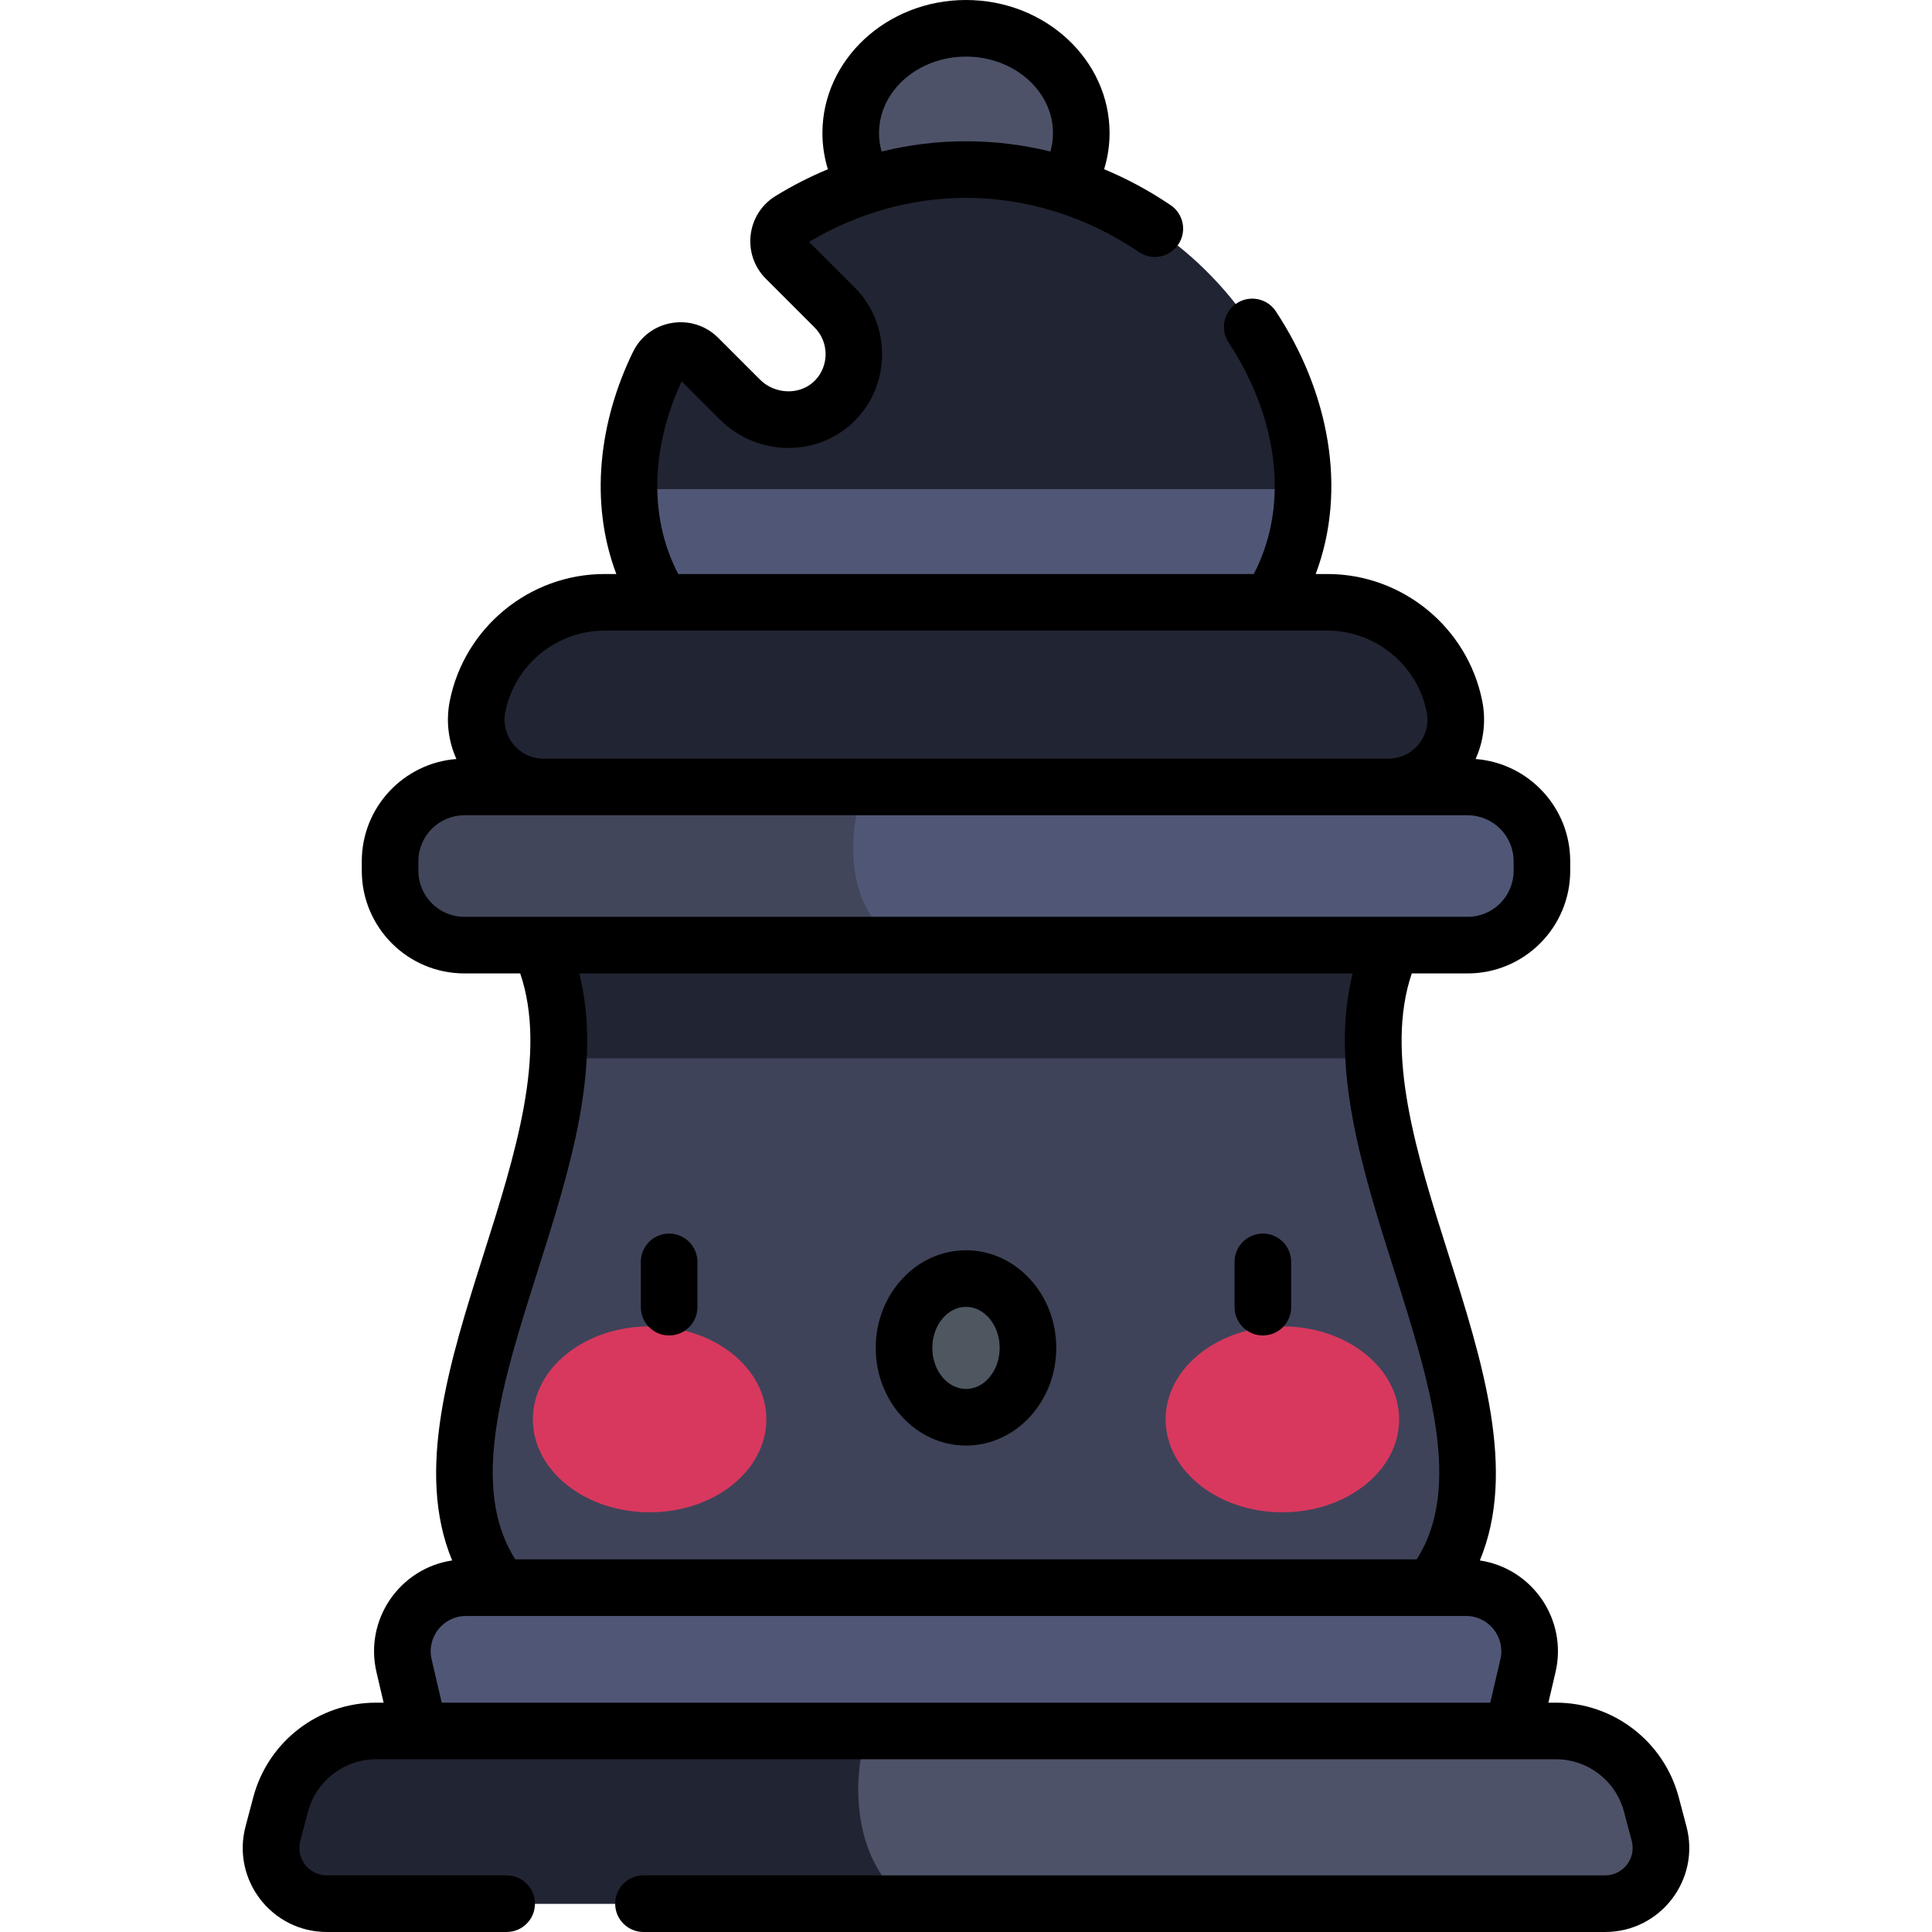 <svg width="512" height="512" viewBox="0 0 512 512" fill="none" xmlns="http://www.w3.org/2000/svg">
<path d="M379.311 420.751C413.096 377.997 345.311 301.284 369.08 250.465H142.92C166.689 301.284 98.904 377.997 132.689 420.751H379.311Z" fill="#3E4359"/>
<path d="M256 63.042C272.872 63.042 286.549 50.608 286.549 35.271C286.549 19.933 272.872 7.5 256 7.5C239.128 7.5 225.451 19.933 225.451 35.271C225.451 50.608 239.128 63.042 256 63.042Z" fill="#4D5268"/>
<path d="M256 44.93C238.946 44.93 223.009 49.992 209.455 58.333C205.847 60.553 205.268 65.569 208.264 68.565L221.185 81.486C227.941 88.241 228.019 99.144 221.42 105.995C214.615 113.06 203.049 112.846 196.112 105.91L185.019 94.817C181.844 91.642 176.458 92.507 174.491 96.543C169.479 106.831 166.689 117.856 166.689 128.829C166.689 170.387 206.675 195.424 256 195.424C305.325 195.424 345.311 170.387 345.311 128.829C345.311 87.272 305.325 44.93 256 44.93V44.93Z" fill="#212432"/>
<path d="M256 195.425C305.011 195.425 344.794 170.703 345.299 129.619H166.701C167.205 170.703 206.989 195.425 256 195.425V195.425Z" fill="#505776"/>
<path d="M142.92 250.465C147.251 259.725 148.533 269.848 147.953 280.465H364.047C363.467 269.848 364.749 259.725 369.08 250.465H142.92Z" fill="#212432"/>
<path d="M388.946 250.465H123.053C112.186 250.465 103.378 241.656 103.378 230.79V228.232C103.378 217.366 112.187 208.557 123.053 208.557H388.946C399.812 208.557 408.621 217.366 408.621 228.232V230.79C408.622 241.656 399.813 250.465 388.946 250.465Z" fill="#505776"/>
<path d="M123.053 208.556C112.186 208.556 103.378 217.365 103.378 228.232V230.79C103.378 241.656 112.187 250.465 123.053 250.465H239.803C223.595 242.942 224.115 219.623 229.369 208.556H123.053Z" fill="#41465B"/>
<path d="M367.944 208.556H144.056C132.791 208.556 124.343 198.248 126.556 187.202C129.769 171.163 143.855 159.619 160.213 159.619H351.788C368.146 159.619 382.231 171.162 385.444 187.202C387.657 198.248 379.209 208.556 367.944 208.556V208.556Z" fill="#212432"/>
<path d="M400.886 458.721H111.114L107.077 441.451C104.604 430.873 112.633 420.751 123.497 420.751H388.503C399.367 420.751 407.395 430.873 404.923 441.451L400.886 458.721Z" fill="#505776"/>
<path d="M412.335 458.721H99.665C87.797 458.721 77.417 466.71 74.377 478.181L72.327 485.917C69.84 495.303 76.917 504.5 86.627 504.5H425.371C435.081 504.5 442.158 495.304 439.671 485.917L437.621 478.181C434.583 466.71 424.202 458.721 412.335 458.721V458.721Z" fill="#4D5268"/>
<path d="M229.851 458.721H99.665C87.797 458.721 77.417 466.709 74.377 478.181L72.327 485.917C69.84 495.303 76.917 504.5 86.627 504.5H241.393C227.143 495.535 224.849 473.975 229.851 458.721V458.721Z" fill="#212432"/>
<path d="M172.153 400.777C189.24 400.777 203.091 389.747 203.091 376.14C203.091 362.533 189.24 351.503 172.153 351.503C155.066 351.503 141.215 362.533 141.215 376.14C141.215 389.747 155.066 400.777 172.153 400.777Z" fill="#D8385E"/>
<path d="M339.846 400.777C356.933 400.777 370.784 389.747 370.784 376.14C370.784 362.533 356.933 351.503 339.846 351.503C322.759 351.503 308.908 362.533 308.908 376.14C308.908 389.747 322.759 400.777 339.846 400.777Z" fill="#D8385E"/>
<path d="M256 375.587C265.07 375.587 272.423 367.359 272.423 357.21C272.423 347.061 265.07 338.833 256 338.833C246.93 338.833 239.577 347.061 239.577 357.21C239.577 367.359 246.93 375.587 256 375.587Z" fill="#4E5660"/>
<path d="M177.325 353.909C181.468 353.909 184.825 350.551 184.825 346.409V334.409C184.825 330.267 181.468 326.909 177.325 326.909C173.182 326.909 169.825 330.267 169.825 334.409V346.409C169.825 350.551 173.182 353.909 177.325 353.909ZM446.923 483.997L444.873 476.261C440.966 461.518 427.586 451.222 412.335 451.222H410.341L412.226 443.159C415.481 429.236 406.113 415.631 392.174 413.534C402.041 389.816 392.82 360.697 383.843 332.394C375.522 306.157 366.94 279.086 374.14 257.966H388.947C403.931 257.966 416.123 245.775 416.123 230.791V228.232C416.123 213.954 405.051 202.22 391.044 201.145C393.208 196.369 393.856 191.002 392.799 185.729C388.898 166.255 371.649 152.12 351.789 152.12H348.671C357.217 129.447 352.02 103.568 338.115 82.509C335.833 79.052 331.178 78.101 327.723 80.383C324.267 82.665 323.315 87.318 325.597 90.775C337.822 109.29 342.375 132.716 332.265 152.12H179.735C171.388 136.101 173.094 117.304 180.649 101.056L190.807 111.214C200.607 121.014 217 121.393 226.822 111.198C236.204 101.456 236.054 85.748 226.487 76.183L214.407 64.102C227.217 56.462 241.572 52.43 256 52.43C272.118 52.43 287.968 57.399 301.834 66.8C305.265 69.124 309.927 68.229 312.251 64.8C314.575 61.371 313.68 56.708 310.252 54.384C304.629 50.572 298.718 47.394 292.611 44.843C293.554 41.741 294.05 38.52 294.05 35.27C294.05 15.822 276.98 0 256 0C235.02 0 217.95 15.822 217.95 35.271C217.95 38.524 218.446 41.747 219.391 44.852C214.631 46.837 209.991 49.198 205.524 51.947C197.786 56.709 196.539 67.45 202.96 73.869L215.882 86.791C219.708 90.617 219.77 96.898 216.019 100.794C212.126 104.835 205.379 104.574 201.415 100.609L190.322 89.516C183.513 82.707 171.968 84.601 167.749 93.261C158.852 111.523 156.079 132.883 163.33 152.121H160.212C140.352 152.121 123.104 166.256 119.202 185.73C118.146 191.003 118.793 196.369 120.957 201.145C106.949 202.22 95.878 213.953 95.878 228.232V230.791C95.878 245.775 108.069 257.966 123.054 257.966H137.861C145.061 279.086 136.479 306.157 128.158 332.394C119.182 360.697 109.96 389.816 119.827 413.534C105.909 415.628 96.514 429.21 99.775 443.159L101.66 451.222H99.666C84.415 451.222 71.035 461.518 67.128 476.262L65.078 483.998C61.33 498.142 71.984 512 86.628 512H134.266C138.409 512 141.766 508.642 141.766 504.5C141.766 500.358 138.409 497 134.266 497H86.628C81.84 497 78.351 492.47 79.577 487.838L81.627 480.103C83.793 471.93 91.21 466.221 99.665 466.221C101.117 466.221 409.811 466.224 412.335 466.221C420.79 466.221 428.207 471.929 430.373 480.102L432.423 487.837C433.648 492.465 430.163 496.999 425.372 496.999H170.527C166.384 496.999 163.027 500.357 163.027 504.499C163.027 508.641 166.384 511.999 170.527 511.999H425.372C440.005 512 450.673 498.152 446.923 483.997V483.997ZM256 15C268.71 15 279.05 24.093 279.05 35.271C279.05 36.941 278.819 38.571 278.371 40.151C271.054 38.36 263.557 37.431 256 37.431C248.469 37.431 240.963 38.358 233.63 40.156C233.182 38.574 232.95 36.944 232.95 35.271C232.95 24.093 243.29 15 256 15V15ZM133.909 188.676C136.412 176.185 147.473 167.12 160.212 167.12C183.808 167.121 334.358 167.12 351.788 167.12C364.526 167.12 375.588 176.186 378.091 188.676C379.375 195.084 374.47 201.056 367.945 201.056H144.056C137.521 201.056 132.627 195.074 133.909 188.676ZM123.054 242.965C116.34 242.965 110.878 237.503 110.878 230.79V228.231C110.878 221.518 116.34 216.056 123.054 216.056H388.947C395.661 216.056 401.123 221.518 401.123 228.231V230.79C401.123 237.503 395.661 242.965 388.947 242.965H123.054ZM142.456 336.928C150.966 310.096 159.721 282.47 153.507 257.965H358.494C352.28 282.469 361.035 310.096 369.545 336.928C378.86 366.297 387.665 394.109 375.435 413.251H136.566C124.336 394.108 133.141 366.297 142.456 336.928V336.928ZM397.62 439.744L394.937 451.221H117.063L114.38 439.744C113.006 433.864 117.471 428.251 123.497 428.251C123.619 428.251 389.785 428.252 388.503 428.251C394.541 428.251 398.991 433.877 397.62 439.744ZM256 383.087C269.191 383.087 279.923 371.479 279.923 357.21C279.923 342.941 269.192 331.333 256 331.333C242.809 331.333 232.077 342.941 232.077 357.21C232.077 371.478 242.808 383.087 256 383.087ZM256 346.333C260.92 346.333 264.923 351.212 264.923 357.21C264.923 363.207 260.92 368.087 256 368.087C251.08 368.087 247.077 363.208 247.077 357.21C247.077 351.212 251.08 346.333 256 346.333ZM334.675 353.909C338.818 353.909 342.175 350.551 342.175 346.409V334.409C342.175 330.267 338.818 326.909 334.675 326.909C330.532 326.909 327.175 330.267 327.175 334.409V346.409C327.175 350.551 330.532 353.909 334.675 353.909Z" fill="black"/>
</svg>
